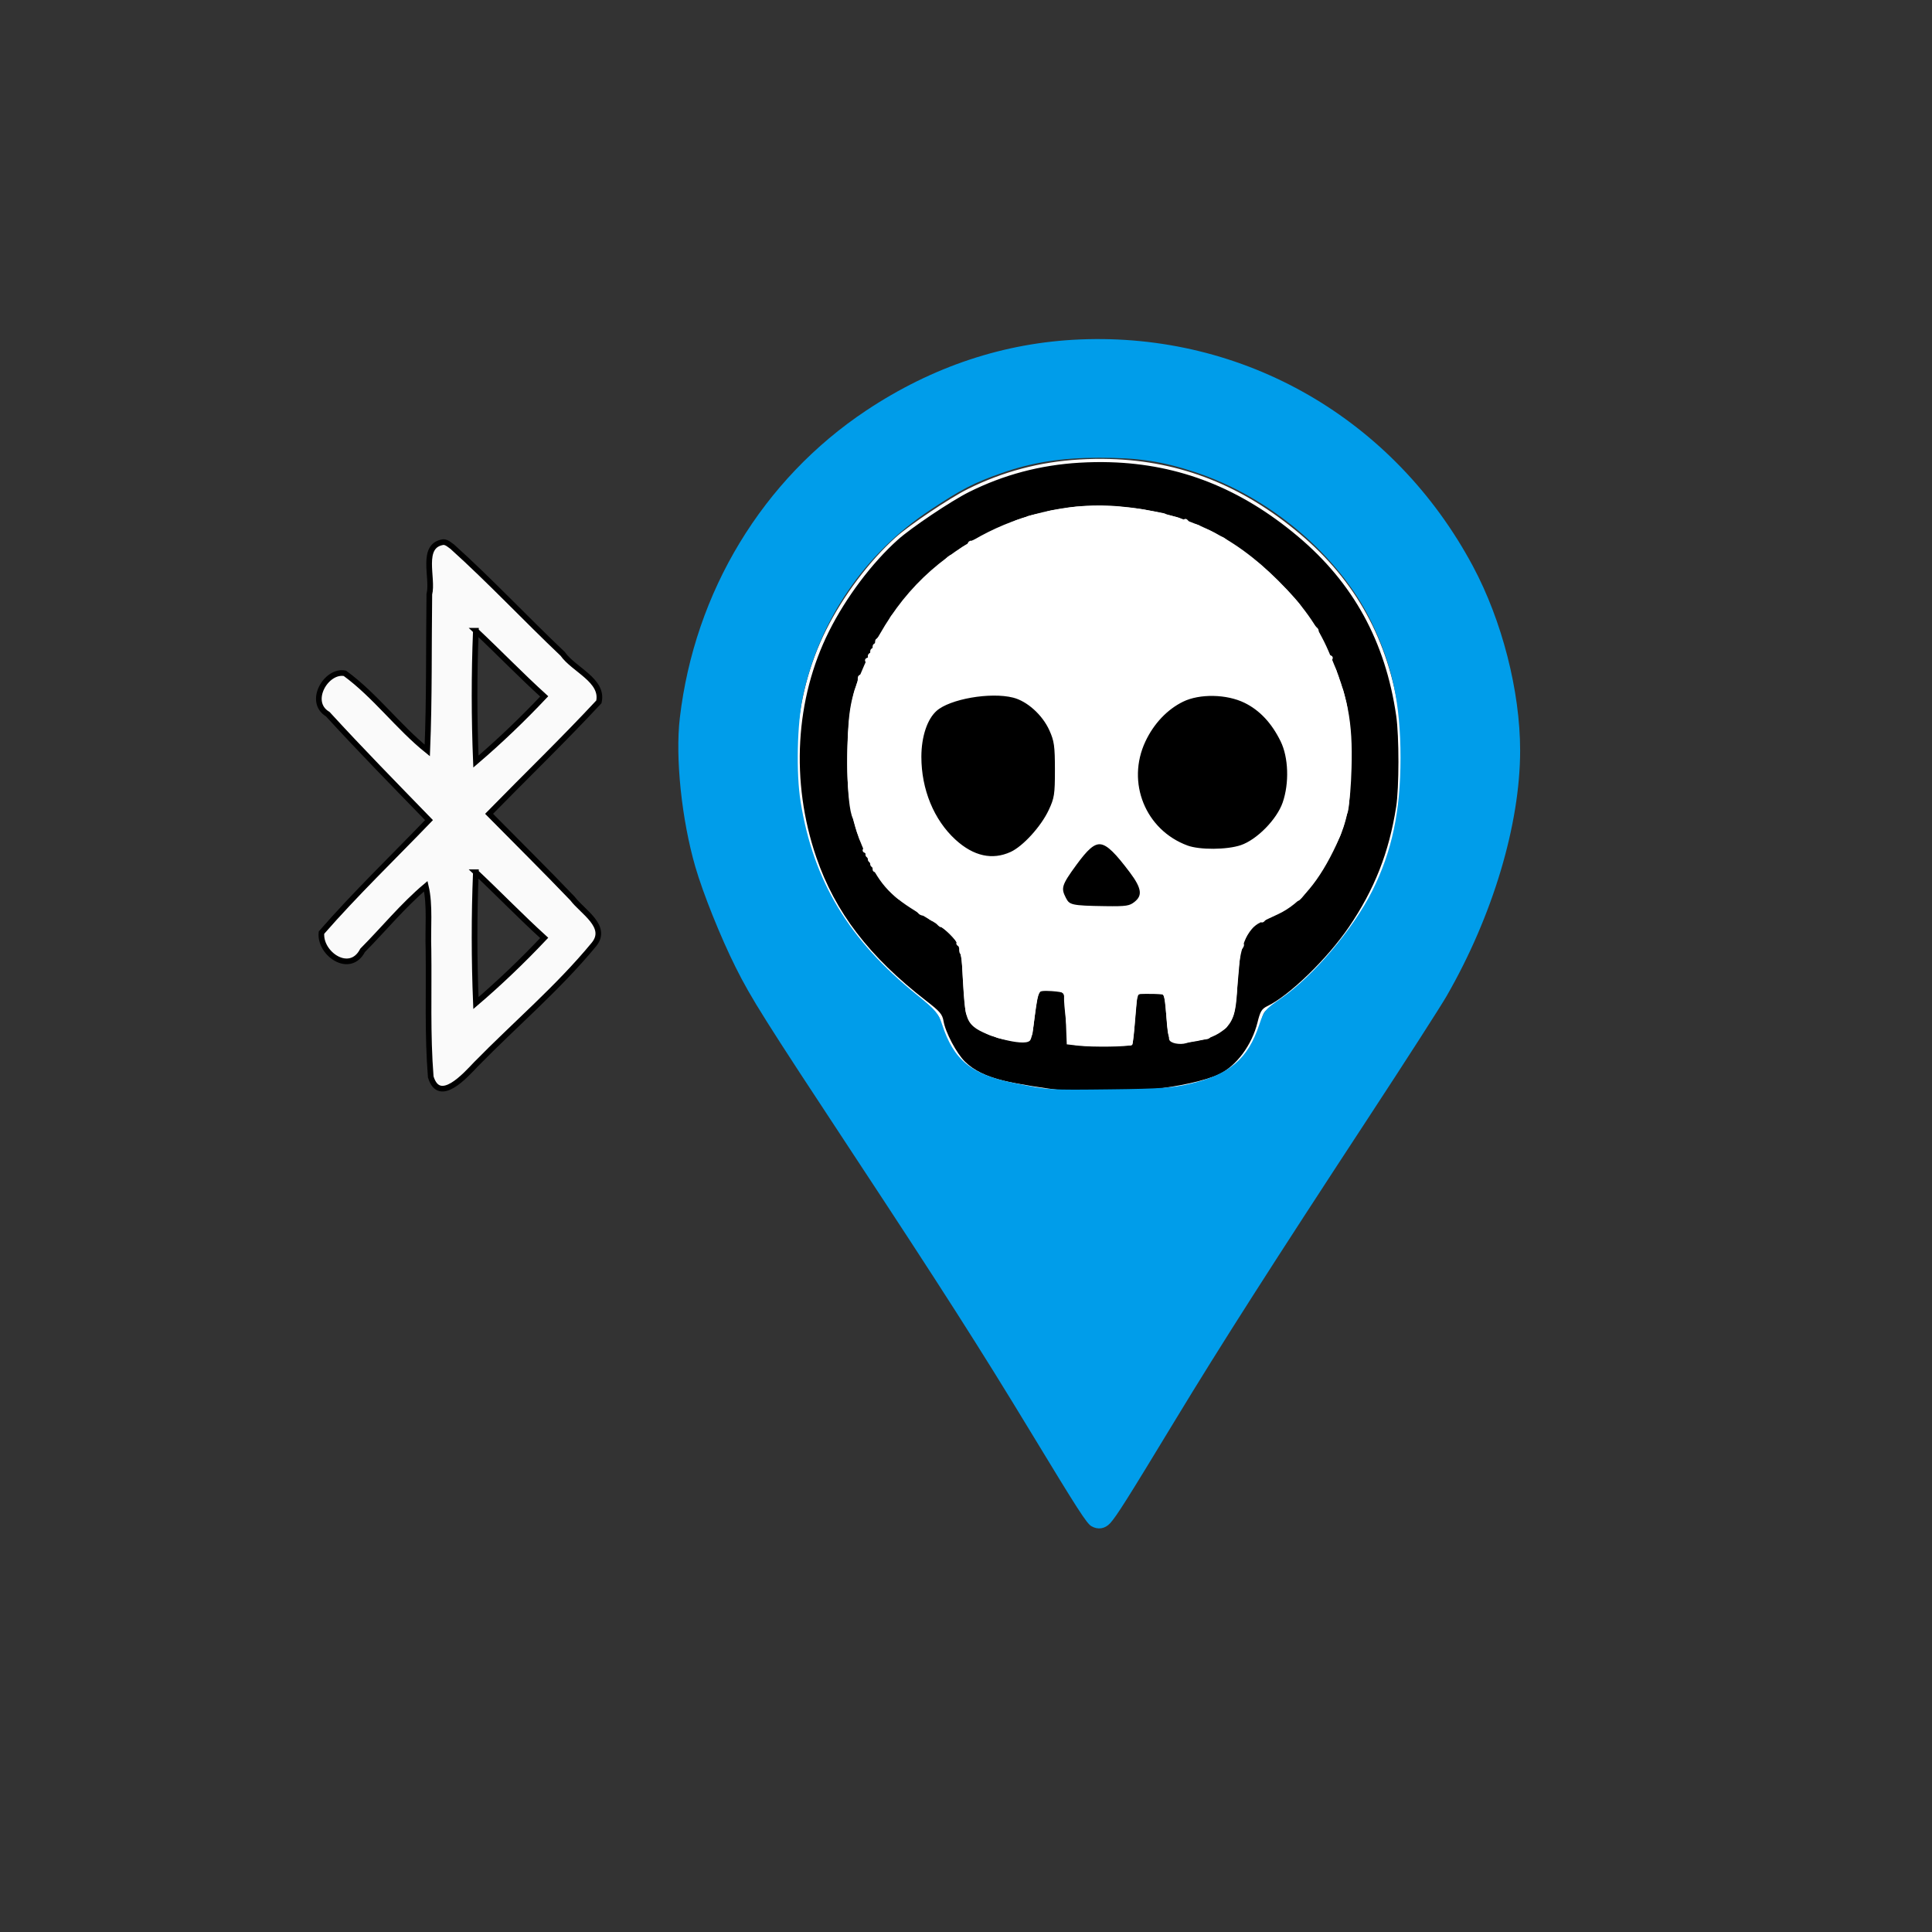 <?xml version="1.0" encoding="UTF-8" standalone="no"?>
<!-- Created with Inkscape (http://www.inkscape.org/) -->

<svg
   version="1.1"
   id="svg1"
   width="1024"
   height="1024"
   viewBox="0 0 1024 1024"
   sodipodi:docname="134ec95a-9154-4c72-89fd-3b7acef15da7.svg"
   inkscape:version="1.4.2 (f4327f4, 2025-05-13)"
   xmlns:inkscape="http://www.inkscape.org/namespaces/inkscape"
   xmlns:sodipodi="http://sodipodi.sourceforge.net/DTD/sodipodi-0.dtd"
   xmlns="http://www.w3.org/2000/svg"
   xmlns:svg="http://www.w3.org/2000/svg">
  <rect x="0" y="0" width="1024" height="1024" fill="#333333" stroke="none"/>
  <defs
     id="defs1" />
  <sodipodi:namedview
     id="namedview1"
     pagecolor="#ffffff"
     bordercolor="#000000"
     borderopacity="0.25"
     inkscape:showpageshadow="2"
     inkscape:pageopacity="0.0"
     inkscape:pagecheckerboard="0"
     inkscape:deskcolor="#d1d1d1"
     inkscape:zoom="0.78808594"
     inkscape:cx="643.33085"
     inkscape:cy="576.71375"
     inkscape:window-width="1920"
     inkscape:window-height="1009"
     inkscape:window-x="-8"
     inkscape:window-y="-8"
     inkscape:window-maximized="1"
     inkscape:current-layer="g1" />
  <g
     inkscape:groupmode="layer"
     inkscape:label="Image"
     id="g1">
    <path
       d="m 234.982,287.311 c -12.374,1.798 -5.236,19.107 -7.428,27.655 -0.357,27.594 0.054,55.219 -1.085,82.792 -15.547,-12.514 -27.554,-29.097 -43.665,-40.884 -9.893,-1.985 -20.002,15.163 -9.083,21.649 17.489,19.089 35.63,37.576 53.66,56.155 -19.058,19.811 -38.917,38.91 -56.992,59.623 -1.182,11.151 15.078,22.411 21.787,9.423 11.203,-11.286 21.338,-23.752 33.503,-34.008 2.373,9.907 1.009,22.504 1.424,33.545 0.309,22.5 -0.601,45.075 1.201,67.52 4.492,14.894 18.343,-0.804 24.04,-6.767 20.737,-21.17 43.519,-40.451 62.403,-63.361 7.928,-9.565 -6.133,-17.468 -11.293,-24.397 -14.532,-15.183 -29.477,-29.962 -44.237,-44.922 19.37,-19.806 39.348,-39.068 58.199,-59.339 2.575,-11.401 -13.293,-17.021 -19.188,-25.434 -19.71,-18.709 -38.316,-38.586 -58.502,-56.783 -1.412,-0.982 -2.876,-2.444 -4.741,-2.469 z m 17.234,47 c 12.187,11.454 23.831,23.531 36.227,34.795 -11.451,12.138 -23.515,23.69 -36.199,34.535 -0.931,-23.056 -0.972,-46.278 -0.027,-69.33 z m 0,128 c 12.187,11.454 23.831,23.531 36.227,34.795 -11.451,12.138 -23.515,23.69 -36.199,34.535 -0.931,-23.056 -0.972,-46.278 -0.027,-69.33 z"
       id="path12"
       style="stroke-width:3;stroke-dasharray:none;stroke:#000000;stroke-opacity:1;fill:#fafafa;fill-opacity:1" />
    <path
       d="m 583.73,447.123 c -0.41,0.007 -0.858,0.039 -1.369,0.076 -3.943,0.289 -4.407,0.708 -11.867,10.729 -4.27,5.735 -7.761,10.91 -7.758,11.5 0.017,3.347 2.378,8.709 4.289,9.742 1.213,0.656 6.48,1.48 11.705,1.83 15.991,1.072 22.861,-0.203 24.871,-4.615 2.408,-5.284 1.476,-7.456 -8.012,-18.686 -7.963,-9.425 -8.987,-10.624 -11.859,-10.576 z"
       id="path11"
       style="display:inline" />
    <path
       d="m 588.334,244.134 c -5.306,-0.154 -10.704,-0.067 -16.205,0.258 -20.931,1.236 -40.413,6.402 -58.898,15.617 -9.478,4.725 -30.658,18.923 -37.9,25.406 -13.845,12.395 -27.601,30.678 -36.648,48.709 -18.116,36.107 -20.633,80.221 -6.869,120.406 10.074,29.412 28.117,53.001 58.6,76.617 7.105,5.504 8.266,6.841 8.828,10.17 1.052,6.225 7.019,17.495 11.668,22.033 4.857,4.741 11.233,7.882 20.822,10.258 6.612,1.638 23.244,4.353 30.5,4.979 8.884,0.766 38.602,0.571 47.688,-0.312 14.41,-1.402 29.509,-4.76 36.59,-8.139 9.409,-4.489 17.806,-15.804 20.834,-28.072 1.393,-5.647 2.039,-6.735 4.773,-8.039 11.688,-5.573 31.993,-25.249 43.496,-42.148 13.662,-20.07 21.42,-39.789 25.221,-64.107 1.607,-10.283 1.624,-37.542 0.031,-48.5 -5.763,-39.638 -22.881,-70.843 -52.5,-95.703 -30.365,-25.486 -62.89,-38.354 -100.029,-39.432 z m -4.738,24.611 c 3.266,0.025 6.513,0.186 9.725,0.482 34.248,3.165 59.219,14.834 83.482,39.012 12.872,12.826 20.769,23.872 26.488,37.051 10.267,23.657 12.928,37.147 12.197,61.818 -0.578,19.497 -2.241,27.941 -7.914,40.16 -8.867,19.097 -18.89,31.076 -30.549,36.516 -3.187,1.487 -7.283,3.392 -9.102,4.234 -8.096,3.749 -12.033,13.934 -12.855,33.25 -0.662,15.54 -2.13,20.215 -7.674,24.443 -4.286,3.269 -10.048,5.118 -18.908,6.066 -8.153,0.873 -8.51,0.39 -9.408,-12.707 -0.939,-13.698 -1.004,-13.803 -8.699,-13.803 -4.548,0 -6.773,0.446 -7.682,1.541 -0.779,0.939 -1.549,6.221 -1.969,13.514 -0.379,6.584 -1.02,12.304 -1.424,12.709 -0.934,0.937 -20.316,1.194 -27.574,0.365 l -5.5,-0.629 -0.5,-13.17 c -0.275,-7.244 -0.854,-13.524 -1.287,-13.955 -0.434,-0.431 -3.604,-0.965 -7.043,-1.184 -4.533,-0.289 -6.573,-0.012 -7.416,1.004 -0.64,0.771 -1.706,6.555 -2.371,12.854 -0.665,6.299 -1.697,11.967 -2.295,12.598 -2.634,2.781 -22.693,-2.34 -28.584,-7.297 -3.861,-3.249 -4.679,-6.863 -5.49,-24.279 -1.006,-21.595 -2.113,-23.315 -22.891,-35.568 -15.184,-8.955 -20.891,-14.928 -27.564,-28.85 -9.01,-18.797 -11.588,-33.024 -10.787,-59.516 0.614,-20.291 2.009,-26.959 8.93,-42.656 13.309,-30.185 30.727,-50.109 57.559,-65.84 20.366,-11.94 44.241,-18.341 67.105,-18.164 z"
       id="path10"
       style="display:inline;stroke:#ffffff;stroke-width:1.7;stroke-dasharray:none;stroke-opacity:1;fill:#000000" />
    <path
       d="m 643.359,368.516 c -28.706,-1.905 -49.561,32.811 -37.343,58.042 8.491,21.316 36.327,31.306 56.273,19.739 20.397,-10.543 26.518,-38.556 14.754,-57.677 -6.626,-11.977 -19.597,-21.094 -33.683,-20.104 z"
       id="path9" />
    <path
       d="m 583.73,447.123 c 2.873,-0.048 3.897,1.151 11.859,10.576 9.487,11.229 10.419,13.402 8.012,18.686 -2.01,4.412 -8.881,5.687 -24.871,4.615 -5.225,-0.35 -10.492,-1.174 -11.705,-1.83 -1.911,-1.033 -4.272,-6.395 -4.289,-9.742 -0.003,-0.59 3.488,-5.765 7.758,-11.5 7.46,-10.021 7.924,-10.439 11.867,-10.729 0.512,-0.037 0.959,-0.069 1.369,-0.076 z"
       id="path8"
       style="display:inline" />
    <path
       d="m 524.125,368.688 c -77.057,-4.901 -16.341,135.827 29.174,66.39 15.931,-23.477 6.605,-71.778 -29.174,-66.39 z"
       id="path6" />
    <path
       style="fill:#009dea;fill-opacity:1;stroke-width:1.269"
       d="m 578.47,808.915 c -2.535,-1.482 -7.003,-8.416 -32.285,-50.115 -26.757,-44.131 -47.162,-76.072 -94.032,-147.192 -47.094,-71.46 -54.019,-82.466 -62.274,-98.974 -7.918,-15.834 -17.266,-39.135 -21.344,-53.203 -7.246,-24.995 -10.675,-57.805 -8.232,-78.762 7.816,-67.029 43.945,-126.63 98.896,-163.148 34.982,-23.248 72.976,-35.89 112.993,-37.597 87.225,-3.72 166.688,42.082 208.484,120.17 15.459,28.882 25.03,66.249 25.026,97.705 -0.005,39.146 -14.509,87.605 -38.927,130.062 -3.211,5.583 -21.933,34.704 -41.604,64.714 -50.773,77.456 -78.295,120.535 -102.144,159.881 -25.507,42.081 -31.276,51.225 -34.623,54.88 -2.746,2.998 -6.487,3.593 -9.933,1.58 z M 630.858,574.403 c 20.883,-4.954 30.559,-13.216 36.545,-31.204 2.474,-7.434 3.225,-8.354 11.329,-13.892 17.076,-11.667 38.434,-36.804 48.666,-57.276 10.387,-20.782 14.906,-42.102 14.906,-70.329 0,-28.86 -4.399,-49.267 -15.587,-72.31 -17.014,-35.043 -53.909,-66.266 -93.688,-79.285 -17.351,-5.679 -29.82,-7.524 -50.607,-7.488 -20.076,0.035 -35.53,2.464 -51.509,8.099 -14.932,5.265 -21.251,8.534 -38.05,19.684 -34.532,22.921 -58.438,57.901 -67.262,98.42 -3.126,14.355 -3.718,41.08 -1.246,56.26 6.849,42.053 25.504,73.013 61.55,102.151 9.953,8.045 11.541,9.9 13.412,15.664 6.166,18.997 15.471,26.58 38.227,31.148 18.766,3.768 17.878,3.71 51.223,3.327 26.102,-0.3 32.852,-0.776 42.09,-2.967 z"
       id="path5"
       sodipodi:nodetypes="ssssssssssssssssssssssssssssssss" />
    <path
       style="fill:#ffffff;fill-opacity:0;stroke-width:1.269;paint-order:markers fill stroke"
       d="m 240.929,587.307 c -1.371,-1.649 -1.974,-13.058 -2.833,-53.611 -0.6,-28.334 -1.351,-51.791 -1.669,-52.127 -0.318,-0.336 -9.735,8.657 -20.927,19.985 -11.192,11.328 -21.367,20.597 -22.609,20.597 -3.008,0 -11.437,-9.454 -11.437,-12.828 0,-2.884 6.587,-10.174 37.903,-41.948 l 19.595,-19.881 -26.141,-27.068 c -25.21,-26.104 -33.894,-35.822 -33.894,-37.929 0,-2.445 8.64,-12.019 11.178,-12.387 2.176,-0.315 7.573,4.228 23.741,19.985 11.508,11.216 21.402,20.393 21.987,20.393 1.341,0 2.725,-38.745 2.729,-76.451 0.003,-27.282 0.145,-29.008 2.57,-31.434 4.252,-4.252 3.472,-4.906 58.023,48.596 19.48,19.105 28.233,28.537 28.233,30.422 0,1.868 -9.223,11.986 -29.185,32.013 -16.052,16.105 -29.185,29.79 -29.185,30.412 0,0.622 12.557,13.832 27.905,29.356 15.348,15.524 28.485,29.751 29.194,31.617 1.784,4.693 -0.172,7.23 -25.302,32.818 -29.172,29.703 -52.786,51.567 -55.694,51.567 -1.341,0 -3.223,-0.943 -4.181,-2.095 z m 41.046,-187.922 17.613,-17.447 -17.68,-17.447 c -9.724,-9.596 -18.318,-17.447 -19.097,-17.447 -1.009,0 -1.417,10.044 -1.417,34.895 0,25.795 0.387,34.895 1.484,34.895 0.816,0 9.41,-7.851 19.097,-17.447 z"
       id="path16" />
    <path
       style="display:inline;fill:#ffffff;stroke:#ffffff;stroke-width:2.157;stroke-linecap:round;stroke-linejoin:round;stroke-dasharray:none;stroke-opacity:1"
       d="m 567.769,552.06 c -0.903,-2.773 -2.957,-20.499 -2.72,-23.485 0.266,-3.366 -2.593,-4.791 -10.088,-5.028 -3.896,-0.124 -5.291,1.264 -6.249,6.218 -0.572,2.957 -2.001,13.04 -2.247,15.861 -0.417,4.777 -2.057,5.895 -7.621,5.197 -5.25,-0.658 -10.061,-1.599 -10.665,-2.086 -0.174,-0.141 -0.745,-0.351 -1.269,-0.468 -5.094,-1.134 -13.144,-7.998 -13.962,-11.904 -0.493,-2.356 -1.633,-16.786 -1.992,-25.211 -0.124,-2.908 -0.614,-5.676 -1.089,-6.151 -0.475,-0.475 -0.557,-1.665 -0.181,-2.643 0.376,-0.979 0.017,-1.779 -0.797,-1.779 -0.814,0 -1.181,-0.484 -0.815,-1.075 0.607,-0.983 -8.197,-9.757 -9.195,-9.164 -0.238,0.141 -1.219,-0.78 -2.18,-2.048 -0.961,-1.268 -1.766,-1.882 -1.788,-1.366 -0.022,0.517 -1.04,0.084 -2.261,-0.962 -1.221,-1.046 -2.728,-1.848 -3.348,-1.783 -0.62,0.065 -1.476,-0.362 -1.903,-0.949 -1.091,-1.5 -10.293,-8.284 -10.293,-7.589 0,1.284 -8.382,-7.924 -10.05,-11.04 -0.989,-1.848 -2.307,-3.361 -2.928,-3.361 -0.621,0 -0.776,-0.571 -0.345,-1.269 0.431,-0.698 0.146,-1.269 -0.634,-1.269 -0.78,0 -1.066,-0.571 -0.634,-1.269 0.431,-0.698 0.146,-1.269 -0.634,-1.269 -0.78,0 -1.066,-0.571 -0.634,-1.269 0.431,-0.698 0.146,-1.269 -0.634,-1.269 -0.78,0 -1.066,-0.571 -0.634,-1.269 0.431,-0.698 0.084,-1.269 -0.771,-1.269 -0.855,0 -1.195,-0.361 -0.754,-0.801 0.441,-0.441 0.128,-2.011 -0.695,-3.489 -0.823,-1.479 -1.588,-3.116 -1.7,-3.64 -0.112,-0.523 -0.346,-1.237 -0.521,-1.586 -0.174,-0.349 -0.46,-1.205 -0.634,-1.903 -0.174,-0.698 -0.454,-1.697 -0.622,-2.221 -0.168,-0.523 -0.438,-1.523 -0.6,-2.221 -0.162,-0.698 -0.455,-1.554 -0.65,-1.903 -3.426,-6.119 -3.903,-43.981 -0.752,-59.638 1.021,-5.072 1.775,-8.223 2.051,-8.565 0.141,-0.174 0.398,-0.888 0.573,-1.586 0.174,-0.698 0.456,-1.697 0.626,-2.221 0.17,-0.523 0.241,-1.38 0.159,-1.903 -0.083,-0.523 0.421,-0.952 1.119,-0.952 0.698,0 1.148,-0.428 0.999,-0.952 -0.148,-0.523 0.403,-2.161 1.224,-3.64 0.822,-1.478 1.133,-3.049 0.693,-3.489 -0.441,-0.441 -0.101,-0.801 0.754,-0.801 0.855,0 1.202,-0.571 0.771,-1.269 -0.431,-0.698 -0.146,-1.269 0.634,-1.269 0.78,0 1.066,-0.571 0.634,-1.269 -0.431,-0.698 -0.146,-1.269 0.634,-1.269 0.78,0 1.066,-0.571 0.634,-1.269 -0.431,-0.698 -0.146,-1.269 0.634,-1.269 0.78,0 1.096,-0.522 0.701,-1.161 -0.394,-0.638 -0.285,-1.352 0.242,-1.586 1.163,-0.516 8.216,-11.211 7.394,-11.211 -0.32,0 1.1,-1.84 3.154,-4.089 2.054,-2.249 3.735,-4.435 3.735,-4.857 0,-1.133 18.035,-18.969 19.18,-18.969 0.538,0 1.724,-1.065 2.636,-2.367 0.912,-1.302 2.229,-2.465 2.927,-2.585 0.698,-0.12 2.558,-1.338 4.134,-2.708 1.576,-1.37 3.431,-2.491 4.124,-2.491 0.693,0 1.259,-0.571 1.259,-1.269 0,-0.698 0.428,-1.155 0.952,-1.017 0.523,0.139 4.517,-1.581 8.875,-3.821 4.358,-2.24 8.069,-3.97 8.248,-3.844 0.179,0.126 1.752,-0.561 3.497,-1.527 1.745,-0.966 3.6,-1.847 4.124,-1.959 0.523,-0.112 1.237,-0.346 1.586,-0.521 0.349,-0.174 1.205,-0.46 1.903,-0.634 0.698,-0.174 1.412,-0.432 1.586,-0.573 0.415,-0.334 4.719,-1.347 7.931,-1.866 1.396,-0.225 2.538,-0.53 2.538,-0.678 0,-0.272 2.364,-0.713 11.42,-2.128 10.443,-1.632 29.691,-0.973 41.874,1.433 2.094,0.413 4.949,0.939 6.344,1.168 1.396,0.229 2.538,0.533 2.538,0.675 0,0.237 1.891,0.766 6.027,1.687 0.872,0.194 2.3,0.799 3.172,1.344 0.872,0.545 1.595,0.529 1.606,-0.036 0.011,-0.565 0.49,-0.284 1.066,0.623 0.576,0.907 2.28,1.743 3.787,1.856 1.507,0.114 2.741,0.656 2.741,1.205 0,0.549 0.428,0.899 0.952,0.777 1.373,-0.32 8.398,3.11 9.497,4.637 0.513,0.712 0.941,0.844 0.952,0.294 0.011,-0.551 1.171,0.072 2.579,1.383 1.408,1.311 4.12,3.188 6.027,4.171 1.907,0.983 3.925,2.502 4.483,3.375 0.558,0.874 1.464,1.588 2.014,1.588 2.284,0 26.79,24.061 26.79,26.304 0,0.749 6.778,9.724 8.032,10.636 0.587,0.427 0.934,0.998 0.771,1.269 -0.163,0.271 1.046,3.062 2.686,6.203 1.64,3.141 2.866,6.138 2.725,6.662 -0.141,0.523 0.41,0.952 1.224,0.952 0.814,0 1.12,0.361 0.679,0.801 -0.441,0.441 -0.128,2.011 0.695,3.489 0.823,1.478 1.588,3.116 1.7,3.64 0.112,0.523 0.346,1.237 0.521,1.586 0.174,0.349 0.46,1.205 0.634,1.903 0.174,0.698 0.46,1.554 0.634,1.903 0.174,0.349 0.46,1.205 0.634,1.903 0.174,0.698 0.432,1.412 0.573,1.586 0.141,0.174 0.464,1.174 0.719,2.221 0.255,1.047 0.826,3.331 1.268,5.076 2.443,9.623 2.861,53.87 0.551,58.369 -0.179,0.349 -0.458,1.205 -0.62,1.903 -0.162,0.698 -0.432,1.697 -0.6,2.221 -0.168,0.523 -0.448,1.523 -0.622,2.221 -0.174,0.698 -0.46,1.554 -0.634,1.903 -0.174,0.349 -0.416,1.063 -0.537,1.586 -1.33,5.75 -20.149,35.846 -22.414,35.846 -0.637,0 -2.161,0.999 -3.388,2.221 -1.227,1.221 -4.796,3.347 -7.931,4.723 -3.135,1.377 -6.119,3.09 -6.632,3.807 -0.513,0.717 -0.941,0.863 -0.952,0.323 -0.011,-0.54 -1.48,-0.024 -3.265,1.145 -3.033,1.987 -9.205,11.89 -7.411,11.89 0.449,0 0.253,0.714 -0.436,1.586 -0.688,0.872 -1.299,2.443 -1.357,3.489 -0.14,2.505 -1.454,17.048 -2.121,23.475 -0.779,7.499 -1.282,9.381 -2.953,11.052 -0.83,0.83 -1.51,2.146 -1.51,2.923 0,0.777 -1.999,2.197 -4.441,3.155 -2.443,0.958 -4.441,2.112 -4.441,2.563 0,0.451 -0.714,0.885 -1.586,0.964 -3.462,0.313 -8.073,1.198 -10.786,2.07 -2.98,0.959 -7.97,-0.039 -7.755,-1.551 0.069,-0.481 -0.015,-1.303 -0.184,-1.826 -0.363,-1.12 -0.842,-5.387 -1.643,-14.651 -0.32,-3.696 -0.916,-7.056 -1.326,-7.465 -0.603,-0.603 -9.132,-0.887 -14.708,-0.491 -0.655,0.046 -1.218,1.084 -1.251,2.305 -0.073,2.633 -1.103,14.38 -1.802,20.536 l -0.494,4.358 -15.523,0.173 c -10.06,0.112 -15.679,-0.305 -15.966,-1.186 z m 34.151,-73.144 c 4.97,-3.91 4.376,-8.441 -2.262,-17.23 -14.68,-19.438 -18.302,-19.908 -30.027,-3.901 -7.996,10.916 -8.595,12.906 -5.618,18.663 2.212,4.277 3.831,4.643 21.729,4.908 11.235,0.166 13.252,-0.138 16.178,-2.44 z m -65.812,-26.397 c 6.785,-3.107 16.522,-13.79 20.708,-22.721 3.073,-6.556 3.4,-8.662 3.392,-21.848 -0.007,-12.639 -0.413,-15.491 -3.032,-21.302 -3.818,-8.474 -12.164,-15.979 -19.948,-17.939 -12.344,-3.108 -34.163,0.7 -41.541,7.25 -5.189,4.606 -8.406,14.198 -8.419,25.099 -0.021,17.621 6.779,34.13 18.455,44.801 9.861,9.013 20.266,11.294 30.385,6.66 z m 121.905,-3.553 c 8.837,-3.005 19.65,-14.016 22.848,-23.264 3.636,-10.518 3.167,-24.458 -1.117,-33.214 -4.861,-9.936 -11.384,-16.891 -19.634,-20.936 -9.772,-4.791 -24.429,-5.061 -33.521,-0.617 -8.609,4.208 -15.919,11.917 -20.468,21.587 -10.494,22.306 0.005,48.222 22.949,56.65 6.692,2.458 21.417,2.353 28.943,-0.206 z"
       id="path1" />
  </g>
</svg>
